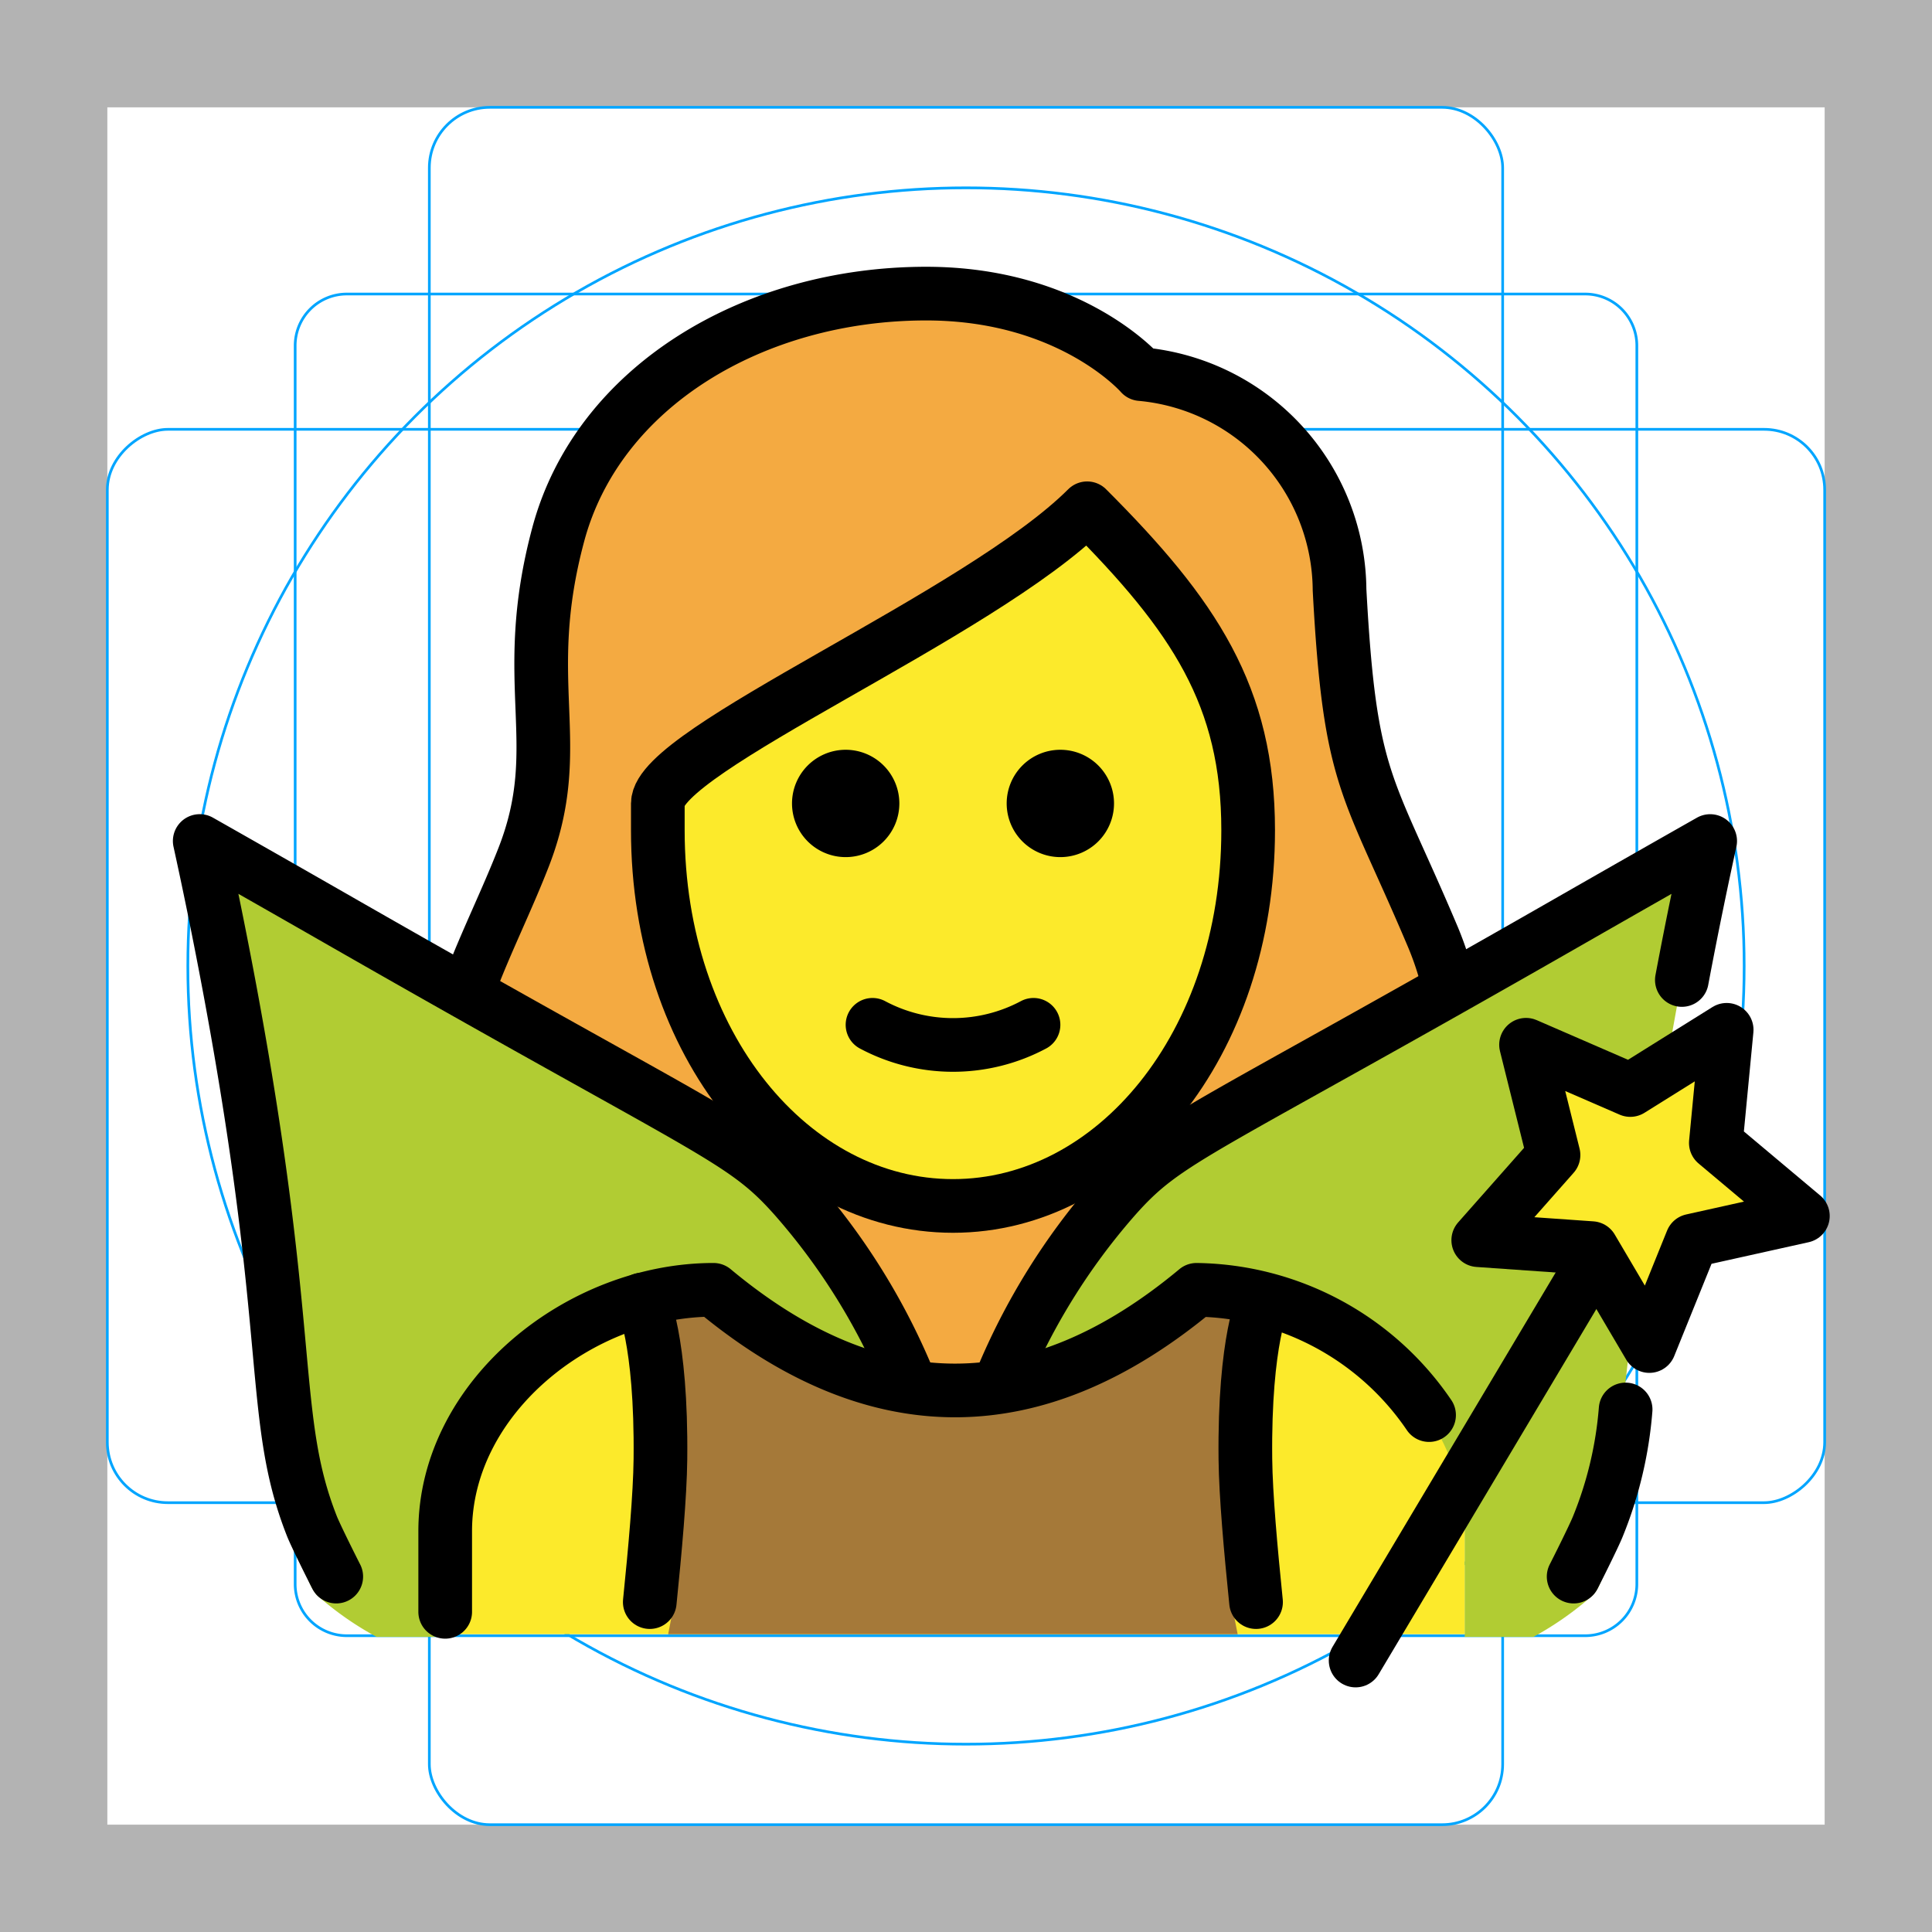 <svg id="emoji" xmlns="http://www.w3.org/2000/svg" viewBox="0 0 72 72">
  <g id="grid">
    <path d="M68,4V68H4V4H68m4-4H0V72H72V0Z" fill="#b3b3b3"/>
    <path d="M12.923,10.958H59.077A1.923,1.923,0,0,1,61,12.881V59.035a1.923,1.923,0,0,1-1.923,1.923H12.923A1.923,1.923,0,0,1,11,59.035V12.881A1.923,1.923,0,0,1,12.923,10.958Z" fill="none" stroke="#00a5ff" stroke-miterlimit="10" stroke-width="0.1"/>
    <rect x="16" y="4" width="40" height="64" rx="2.254" ry="2.254" fill="none" stroke="#00a5ff" stroke-miterlimit="10" stroke-width="0.1"/>
    <rect x="16" y="4" width="40" height="64" rx="2.254" ry="2.254" transform="translate(72) rotate(90)" fill="none" stroke="#00a5ff" stroke-miterlimit="10" stroke-width="0.1"/>
    <circle cx="36" cy="36" r="29" fill="none" stroke="#00a5ff" stroke-miterlimit="10" stroke-width="0.1"/>
  </g>
  <g id="hair">
    <path d="M17.67,47.378a24.047,24.047,0,0,0,3.633,2.719,10.465,10.465,0,0,1,5.361-2.09c6.209,5.013,12.495,5.013,18.7,0A8.343,8.343,0,0,1,49.573,49.52a22.784,22.784,0,0,0,2.972-2.33c1.188-.715,3.125-8.282.392-13.025a23.726,23.726,0,0,1-1.157-2.633c-1.473-3.27-2.023-4.493-2.349-10.524.027-3.693-3.794-6.784-7.475-7.093a1.002,1.002,0,0,1-.689-.343c-.093-.1-2.408-2.655-7.243-2.655-6.2,0-11.441,3.382-12.743,8.226a18.518,18.518,0,0,0-.565,6.176A13.317,13.317,0,0,1,19.956,31.28a6.804,6.804,0,0,1-1.119,2.088C15.064,37.788,17.862,47.671,17.67,47.378Z" fill="#f4aa41"/>
  </g>
  <g id="skin">
    <path d="M25.09,29.483v.957c0,7.649,4.609,13.643,10.494,13.643S46.078,38.09,46.078,30.44c0-4.653-1.778-7.515-5.284-11.134a64.146,64.146,0,0,1-8.988,5.772C29.159,26.592,25.551,28.647,25.09,29.483Z" fill="#fcea2b"/>
    <path d="M16.591,60.901V57.068c0-4.994,5.008-9,10-9q9,7.5,18,0c4.994,0,10,4.006,10,9v3.833Z" fill="#fcea2b"/>
  </g>
  <g id="color">
    <path d="M63.736,31.343c-.28,1.27-.71,3.29-1.17,5.77-.46,2.52-.94,5.17-1.32,8.5-.67,6.01-1.06,9.01-1.05,10.01a14.607,14.607,0,0,1-.45,3.05,2.72,2.72,0,0,1-.2.52,1.987,1.987,0,0,1-.17.24,11.962,11.962,0,0,1-2.23,1.57h-2.56v-3.84c0-4.99-5-9-10-9a15.079,15.079,0,0,1-7.54,3.65,20.589,20.589,0,0,1,4.51-7.2c1.35-1.35,6.54-4.33,16.87-10.25C60.646,33.093,62.486,32.043,63.736,31.343Z" fill="#b1cc33"/>
    <path d="M34.136,51.813a15.026,15.026,0,0,1-7.55-3.65c-4.99,0-10,4.01-10,9v3.84h-2.55a11.812,11.812,0,0,1-2.24-1.57,2.83,2.83,0,0,1-.16-.24,1.77,1.77,0,0,1-.2-.52,14.337,14.337,0,0,1-.46-3.05c.02-1-.38-4-1.05-10.01-.37-3.33-.85-5.98-1.32-8.5-.46-2.48-.88-4.5-1.16-5.77,1.24.7,3.08,1.75,5.3,3.02,10.33,5.92,15.52,8.9,16.87,10.25a20.674,20.674,0,0,1,4.37,6.81Z" fill="#b1cc33"/>
    <polygon points="61.466 50.163 59.315 46.514 55.09 46.218 57.895 43.045 56.871 38.935 60.756 40.622 64.348 38.378 63.944 42.594 67.188 45.317 63.054 46.236 61.466 50.163" fill="#fcea2b"/>
    <path d="M47.099,48.115l-1.941-.359a13.377,13.377,0,0,1-4.895,3.438,11.107,11.107,0,0,1-4.751.748h0a13.966,13.966,0,0,1-4.751-.987,13.398,13.398,0,0,1-4.895-3.522L23.925,47.8c2.297,5.244,1.427,10.873.975,13.102H46.125C45.672,58.727,44.802,53.232,47.099,48.115Z" fill="#a57939"/>
  </g>
  <g id="line">
    <g>
      <path d="M53.86,36.233a11.592,11.592,0,0,0-.51-1.432c-2.404-5.67-3.042-5.643-3.429-12.822a8.132,8.132,0,0,0-7.405-8.037s-2.6-3-8-3c-6.432,0-12.23,3.466-13.709,8.966-1.5,5.583.345,7.834-1.291,12.034-.622,1.598-1.396,3.147-1.993,4.729" fill="none" stroke="#000" stroke-linecap="round" stroke-linejoin="round" stroke-width="2"/>
      <path d="M41.516,29.942a2,2,0,1,1-2-2,2,2,0,0,1,2,2"/>
      <path d="M33.516,29.942a2,2,0,1,1-2-2,2,2,0,0,1,2,2"/>
      <path d="M24.515,30.942c0,8,5,14,11,14s11-6,11-14c0-5-2-8-6-12-4,4-16,9-16,11Z" fill="none" stroke="#000" stroke-linejoin="round" stroke-width="2"/>
      <path d="M32.516,38.192a6.375,6.375,0,0,0,6,0" fill="none" stroke="#000" stroke-linecap="round" stroke-linejoin="round" stroke-width="2"/>
      <path d="M37.308,51.449a24.538,24.538,0,0,1,4.25-6.833c1.983-2.229,2.903-2.25,16.867-10.248,2.225-1.274,4.066-2.321,5.308-3.025-.257,1.17-.639,2.968-1.055,5.178" fill="none" stroke="#000" stroke-linecap="round" stroke-linejoin="round" stroke-width="2"/>
      <path d="M58.645,58.755c.097-.188.762-1.512.907-1.88a14.596,14.596,0,0,0,1.03-4.348" fill="none" stroke="#000" stroke-linecap="round" stroke-linejoin="round" stroke-width="2"/>
      <path d="M12.531,58.755c-.097-.188-.762-1.512-.907-1.88-1.587-4.025-.647-6.937-3.015-19.759-.459-2.484-.887-4.5-1.166-5.774,1.243.705,3.084,1.751,5.308,3.025,13.963,7.998,14.884,8.019,16.867,10.248a24.449,24.449,0,0,1,4.15,6.598" fill="none" stroke="#000" stroke-linecap="round" stroke-linejoin="round" stroke-width="2"/>
      <line x1="58.949" y1="47.742" x2="50.52" y2="61.883" fill="none" stroke="#000" stroke-linecap="round" stroke-linejoin="round" stroke-width="2"/>
      <polygon points="61.466 50.163 59.315 46.514 55.09 46.218 57.895 43.045 56.871 38.935 60.756 40.622 64.348 38.378 63.944 42.594 67.188 45.317 63.054 46.236 61.466 50.163" fill="none" stroke="#000" stroke-linecap="round" stroke-linejoin="round" stroke-width="2"/>
      <path d="M16.591,60.068v-3c0-4.994,5.008-9,10-9q9,7.5,18,0a10.649,10.649,0,0,1,8.666,4.668" fill="none" stroke="#000" stroke-linecap="round" stroke-linejoin="round" stroke-width="2"/>
      <path d="M23.925,48.43s.736,1.452.687,5.948c-.015,1.353-.199,3.38-.397,5.328" fill="none" stroke="#000" stroke-linecap="round" stroke-linejoin="round" stroke-width="2"/>
      <path d="M47.099,48.43s-.736,1.452-.687,5.948c.015,1.353.199,3.38.397,5.328" fill="none" stroke="#000" stroke-linecap="round" stroke-linejoin="round" stroke-width="2"/>
    </g>
  </g>
</svg>
